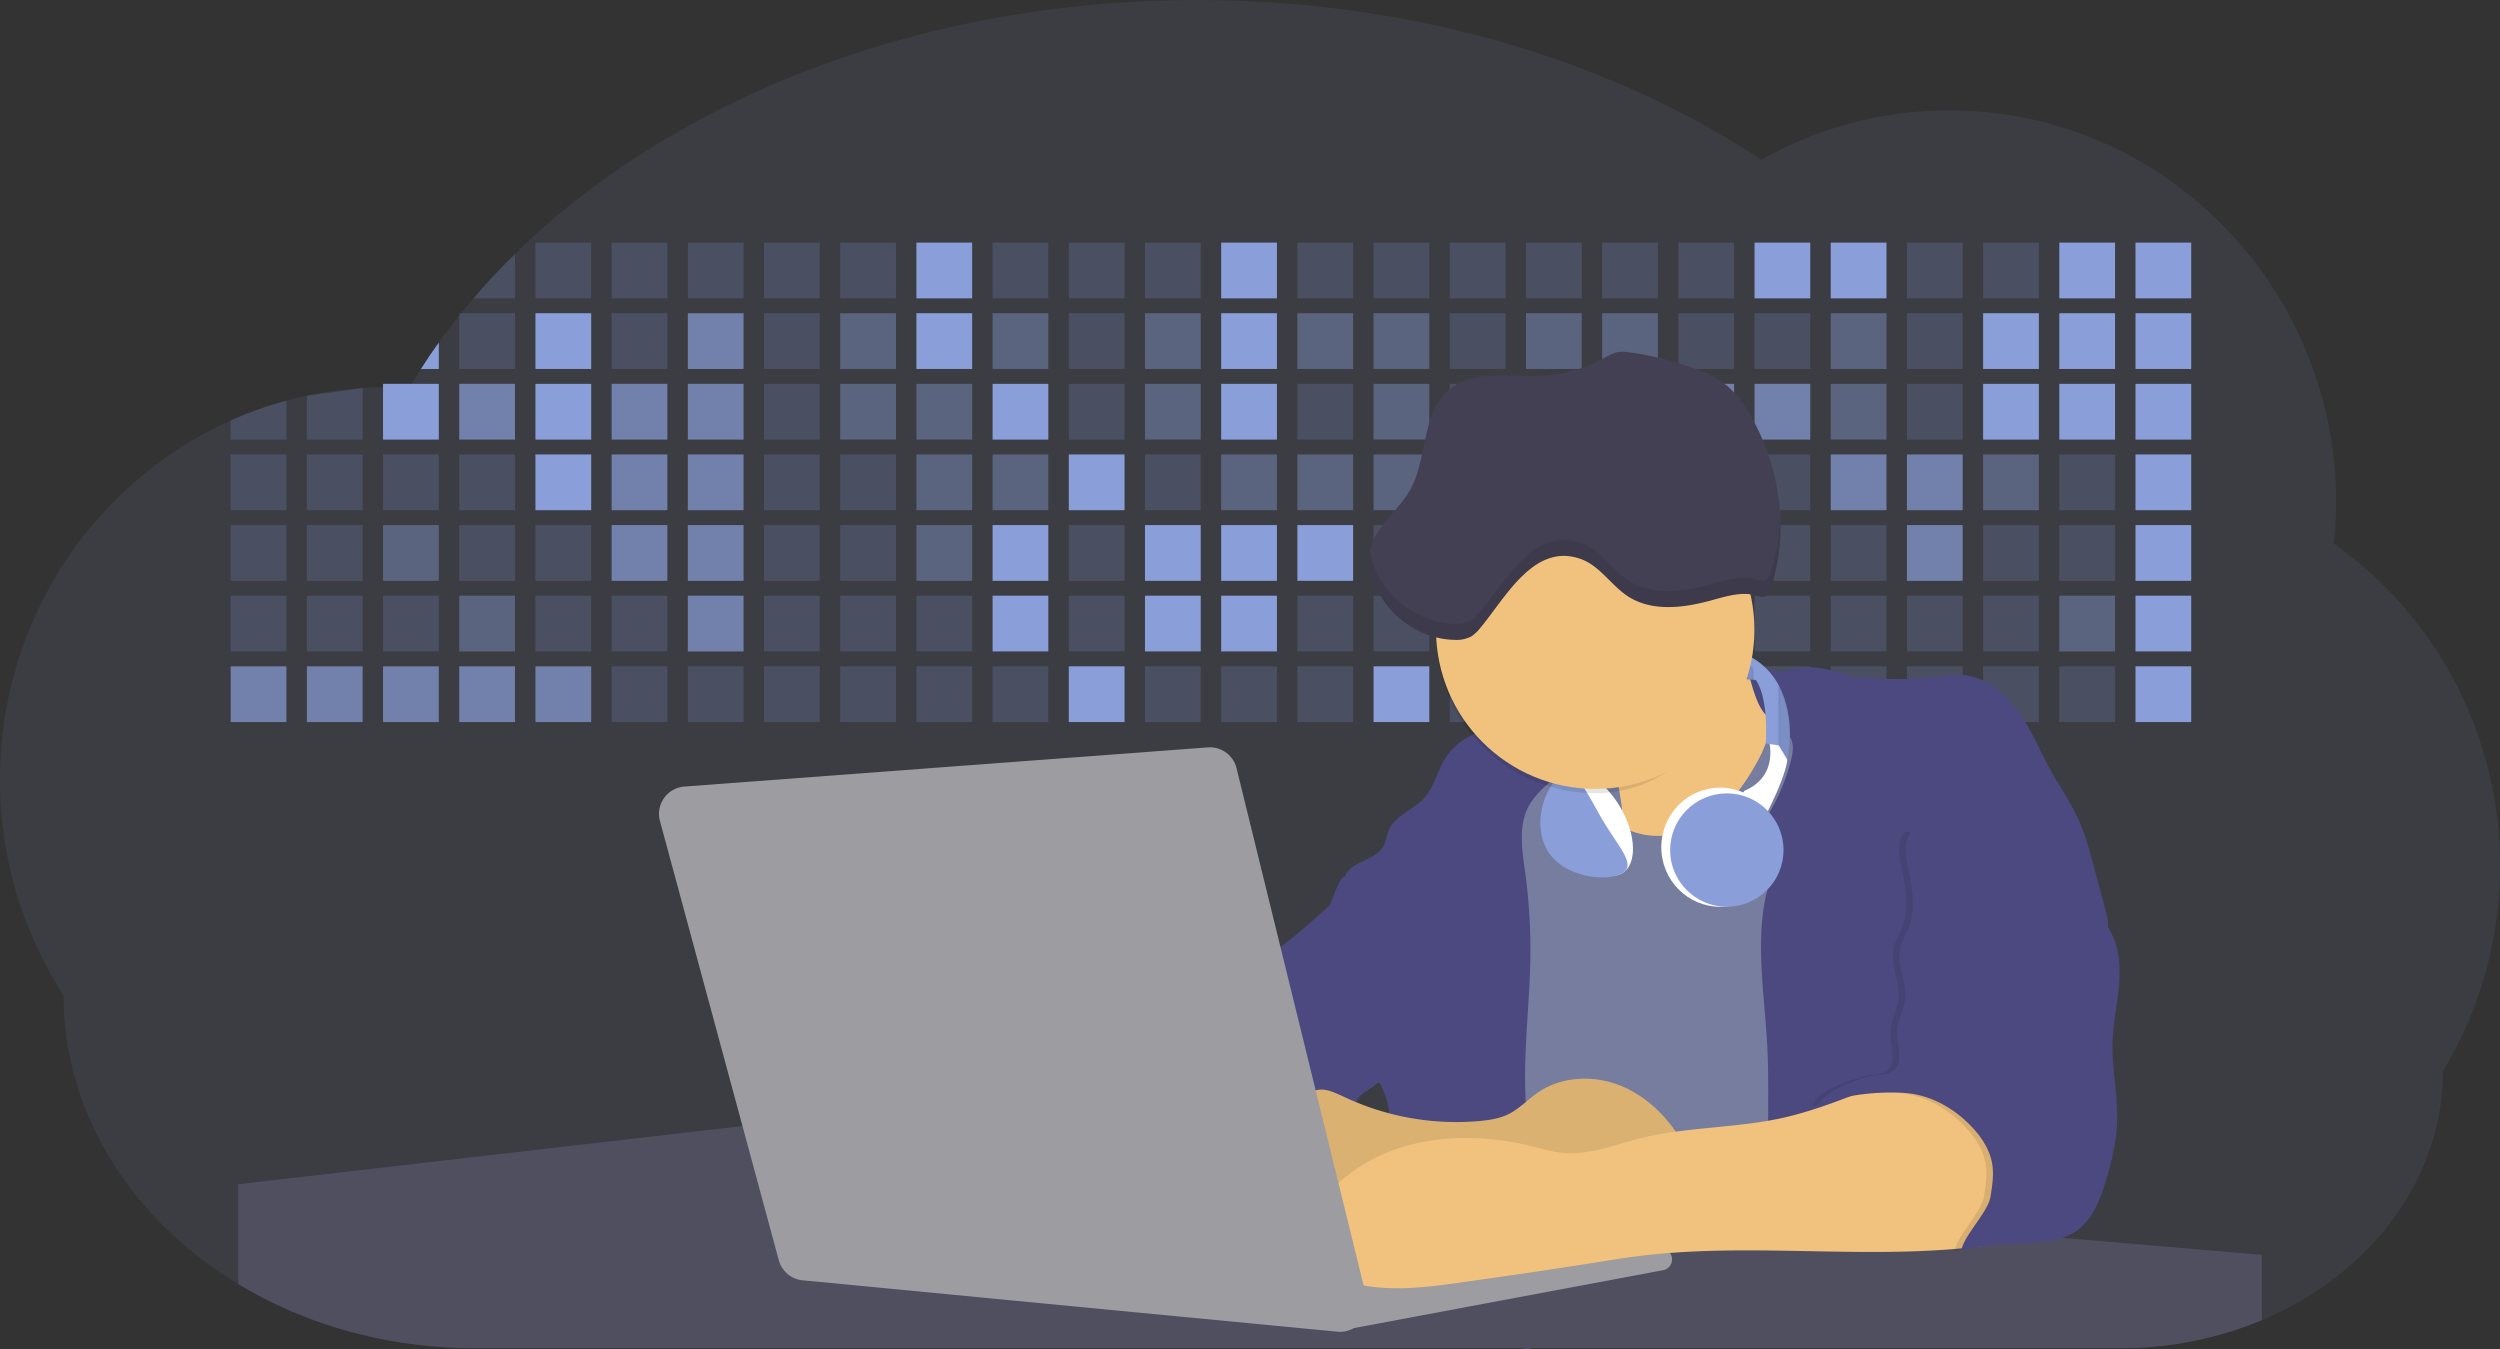 <svg id="aa7bae02-e79e-4d6b-a496-aba15f39787c" data-name="Layer 1" xmlns="http://www.w3.org/2000/svg" width="1144" height="617.32" viewBox="0 0 1144 617.32"><rect x="0" y="0" width="1144" height="617.32" fill="#333333" stroke="none"/><title>developer activity</title><path d="M1172,537.57a181.92,181.92,0,0,1-6.85,49.6,180.06,180.06,0,0,1-19.27,44.28c0,50.1-33.82,93.4-82.91,114a167.3,167.3,0,0,1-64.73,12.8H245.17c-40.25,0-77.55-10.86-108.14-29.36A185.76,185.76,0,0,1,112.2,711c-34-29.22-55.08-69.6-55.08-114.2A180.5,180.5,0,0,1,28,498.08c0-73.36,43.39-136.44,105.55-164.29a174.52,174.52,0,0,1,25.51-9.12q4.63-1.26,9.36-2.26a175.39,175.39,0,0,1,25.51-3.5q4.65-.29,9.35-.33H205c3.46,0,6.89.12,10.3.32l1.12-1.9q2.06-3.44,4.22-6.81,3.9-6.14,8.18-12.1,4.48-6.29,9.35-12.38l.83-1q2.76-3.44,5.64-6.8,9-10.49,19-20.35c72.11-70.68,185.08-116.18,312.08-116.18,98.82,0,189.15,27.55,258.34,73.07A174.18,174.18,0,0,1,920,191.86c97.74,0,177,80.37,177,179.51a184.9,184.9,0,0,1-1,18.78A180,180,0,0,1,1172,537.57Z" transform="translate(-28 -141.34)" fill="#8a9ed9" opacity="0.1"/><path d="M263.66,257.52v20.35h-19Q253.59,267.39,263.66,257.52Z" transform="translate(-28 -141.34)" fill="#8a9ed9" opacity="0.2"/><rect x="245.02" y="111.02" width="25.51" height="25.51" fill="#8a9ed9" opacity="0.2"/><rect x="279.88" y="111.02" width="25.51" height="25.51" fill="#8a9ed9" opacity="0.2"/><rect x="314.75" y="111.02" width="25.51" height="25.51" fill="#8a9ed9" opacity="0.2"/><rect x="349.61" y="111.02" width="25.51" height="25.51" fill="#8a9ed9" opacity="0.2"/><rect x="384.48" y="111.02" width="25.51" height="25.51" fill="#8a9ed9" opacity="0.2"/><rect x="419.35" y="111.02" width="25.51" height="25.51" fill="#8a9ed9"/><rect x="454.21" y="111.02" width="25.51" height="25.51" fill="#8a9ed9" opacity="0.2"/><rect x="489.08" y="111.02" width="25.51" height="25.51" fill="#8a9ed9" opacity="0.2"/><rect x="523.94" y="111.02" width="25.51" height="25.51" fill="#8a9ed9" opacity="0.2"/><rect x="558.81" y="111.02" width="25.51" height="25.51" fill="#8a9ed9"/><rect x="593.68" y="111.02" width="25.51" height="25.51" fill="#8a9ed9" opacity="0.2"/><rect x="628.54" y="111.02" width="25.51" height="25.51" fill="#8a9ed9" opacity="0.2"/><rect x="663.41" y="111.02" width="25.51" height="25.51" fill="#8a9ed9" opacity="0.2"/><rect x="698.28" y="111.02" width="25.51" height="25.51" fill="#8a9ed9" opacity="0.2"/><rect x="733.14" y="111.02" width="25.51" height="25.51" fill="#8a9ed9" opacity="0.2"/><rect x="768.01" y="111.02" width="25.51" height="25.51" fill="#8a9ed9" opacity="0.2"/><rect x="802.87" y="111.02" width="25.51" height="25.51" fill="#8a9ed9"/><rect x="837.74" y="111.02" width="25.51" height="25.51" fill="#8a9ed9"/><rect x="872.61" y="111.02" width="25.51" height="25.51" fill="#8a9ed9" opacity="0.2"/><rect x="907.47" y="111.02" width="25.51" height="25.51" fill="#8a9ed9" opacity="0.2"/><rect x="942.34" y="111.02" width="25.51" height="25.51" fill="#8a9ed9"/><rect x="977.2" y="111.02" width="25.51" height="25.51" fill="#8a9ed9"/><path d="M228.8,298.08v12.1h-8.18Q224.52,304,228.8,298.08Z" transform="translate(-28 -141.34)" fill="#8a9ed9"/><rect x="210.15" y="143.33" width="25.51" height="25.51" fill="#8a9ed9" opacity="0.2"/><rect x="245.02" y="143.33" width="25.51" height="25.51" fill="#8a9ed9"/><rect x="279.88" y="143.33" width="25.51" height="25.51" fill="#8a9ed9" opacity="0.2"/><rect x="314.75" y="143.33" width="25.51" height="25.51" fill="#8a9ed9" opacity="0.7"/><rect x="349.61" y="143.33" width="25.51" height="25.51" fill="#8a9ed9" opacity="0.2"/><rect x="384.48" y="143.33" width="25.51" height="25.51" fill="#8a9ed9" opacity="0.4"/><rect x="419.35" y="143.33" width="25.51" height="25.51" fill="#8a9ed9"/><rect x="454.21" y="143.33" width="25.51" height="25.51" fill="#8a9ed9" opacity="0.4"/><rect x="489.08" y="143.33" width="25.51" height="25.51" fill="#8a9ed9" opacity="0.2"/><rect x="523.94" y="143.33" width="25.51" height="25.51" fill="#8a9ed9" opacity="0.4"/><rect x="558.81" y="143.33" width="25.51" height="25.51" fill="#8a9ed9"/><rect x="593.68" y="143.33" width="25.51" height="25.51" fill="#8a9ed9" opacity="0.4"/><rect x="628.54" y="143.33" width="25.51" height="25.51" fill="#8a9ed9" opacity="0.4"/><rect x="663.41" y="143.33" width="25.51" height="25.51" fill="#8a9ed9" opacity="0.2"/><rect x="698.28" y="143.33" width="25.51" height="25.51" fill="#8a9ed9" opacity="0.4"/><rect x="733.14" y="143.33" width="25.51" height="25.51" fill="#8a9ed9" opacity="0.4"/><rect x="768.01" y="143.33" width="25.51" height="25.51" fill="#8a9ed9" opacity="0.2"/><rect x="802.87" y="143.33" width="25.51" height="25.51" fill="#8a9ed9" opacity="0.2"/><rect x="837.74" y="143.33" width="25.51" height="25.51" fill="#8a9ed9" opacity="0.4"/><rect x="872.61" y="143.33" width="25.51" height="25.51" fill="#8a9ed9" opacity="0.2"/><rect x="907.47" y="143.33" width="25.51" height="25.51" fill="#8a9ed9"/><rect x="942.34" y="143.33" width="25.51" height="25.51" fill="#8a9ed9"/><rect x="977.2" y="143.33" width="25.51" height="25.51" fill="#8a9ed9"/><path d="M159.06,324.67V342.5H133.55v-8.71A174.52,174.52,0,0,1,159.06,324.67Z" transform="translate(-28 -141.34)" fill="#8a9ed9" opacity="0.2"/><polygon points="165.93 177.57 165.93 201.16 140.42 201.16 140.42 181.07 165.93 177.57" fill="#8a9ed9" opacity="0.2"/><rect x="175.28" y="175.65" width="25.51" height="25.51" fill="#8a9ed9"/><rect x="210.15" y="175.65" width="25.51" height="25.51" fill="#8a9ed9" opacity="0.7"/><rect x="245.02" y="175.65" width="25.51" height="25.51" fill="#8a9ed9"/><rect x="279.88" y="175.65" width="25.51" height="25.51" fill="#8a9ed9" opacity="0.7"/><rect x="314.75" y="175.65" width="25.51" height="25.51" fill="#8a9ed9" opacity="0.7"/><rect x="349.61" y="175.65" width="25.51" height="25.51" fill="#8a9ed9" opacity="0.2"/><rect x="384.48" y="175.65" width="25.51" height="25.51" fill="#8a9ed9" opacity="0.4"/><rect x="419.35" y="175.65" width="25.51" height="25.51" fill="#8a9ed9" opacity="0.4"/><rect x="454.21" y="175.65" width="25.51" height="25.51" fill="#8a9ed9"/><rect x="489.08" y="175.65" width="25.51" height="25.51" fill="#8a9ed9" opacity="0.2"/><rect x="523.94" y="175.65" width="25.51" height="25.51" fill="#8a9ed9" opacity="0.4"/><rect x="558.81" y="175.65" width="25.51" height="25.51" fill="#8a9ed9"/><rect x="593.68" y="175.65" width="25.51" height="25.51" fill="#8a9ed9" opacity="0.2"/><rect x="628.54" y="175.65" width="25.51" height="25.51" fill="#8a9ed9" opacity="0.4"/><rect x="663.41" y="175.65" width="25.51" height="25.51" fill="#8a9ed9" opacity="0.2"/><rect x="698.28" y="175.65" width="25.51" height="25.51" fill="#8a9ed9"/><rect x="733.14" y="175.65" width="25.51" height="25.51" fill="#8a9ed9" opacity="0.2"/><rect x="768.01" y="175.65" width="25.51" height="25.51" fill="#8a9ed9" opacity="0.7"/><rect x="802.87" y="175.65" width="25.51" height="25.51" fill="#8a9ed9" opacity="0.7"/><rect x="837.74" y="175.65" width="25.51" height="25.51" fill="#8a9ed9" opacity="0.4"/><rect x="872.61" y="175.65" width="25.51" height="25.51" fill="#8a9ed9" opacity="0.2"/><rect x="907.47" y="175.65" width="25.51" height="25.51" fill="#8a9ed9"/><rect x="942.34" y="175.65" width="25.51" height="25.51" fill="#8a9ed9"/><rect x="977.2" y="175.65" width="25.51" height="25.51" fill="#8a9ed9"/><rect x="105.55" y="207.96" width="25.51" height="25.51" fill="#8a9ed9" opacity="0.2"/><rect x="140.42" y="207.96" width="25.51" height="25.51" fill="#8a9ed9" opacity="0.2"/><rect x="175.28" y="207.96" width="25.51" height="25.51" fill="#8a9ed9" opacity="0.2"/><rect x="210.15" y="207.96" width="25.51" height="25.51" fill="#8a9ed9" opacity="0.2"/><rect x="245.02" y="207.96" width="25.51" height="25.51" fill="#8a9ed9"/><rect x="279.88" y="207.96" width="25.51" height="25.51" fill="#8a9ed9" opacity="0.7"/><rect x="314.75" y="207.96" width="25.51" height="25.51" fill="#8a9ed9" opacity="0.7"/><rect x="349.61" y="207.96" width="25.51" height="25.51" fill="#8a9ed9" opacity="0.2"/><rect x="384.48" y="207.96" width="25.51" height="25.51" fill="#8a9ed9" opacity="0.2"/><rect x="419.35" y="207.96" width="25.51" height="25.51" fill="#8a9ed9" opacity="0.4"/><rect x="454.21" y="207.96" width="25.51" height="25.51" fill="#8a9ed9" opacity="0.4"/><rect x="489.08" y="207.96" width="25.51" height="25.51" fill="#8a9ed9"/><rect x="523.94" y="207.96" width="25.51" height="25.51" fill="#8a9ed9" opacity="0.2"/><rect x="558.81" y="207.96" width="25.51" height="25.51" fill="#8a9ed9" opacity="0.4"/><rect x="593.68" y="207.96" width="25.51" height="25.51" fill="#8a9ed9" opacity="0.4"/><rect x="628.54" y="207.96" width="25.51" height="25.51" fill="#8a9ed9" opacity="0.4"/><rect x="663.41" y="207.96" width="25.51" height="25.51" fill="#8a9ed9" opacity="0.4"/><rect x="698.28" y="207.96" width="25.51" height="25.51" fill="#8a9ed9" opacity="0.2"/><rect x="733.14" y="207.96" width="25.51" height="25.51" fill="#8a9ed9" opacity="0.2"/><rect x="768.01" y="207.96" width="25.51" height="25.51" fill="#8a9ed9" opacity="0.2"/><rect x="802.87" y="207.96" width="25.51" height="25.51" fill="#8a9ed9" opacity="0.2"/><rect x="837.74" y="207.96" width="25.51" height="25.51" fill="#8a9ed9" opacity="0.7"/><rect x="872.61" y="207.96" width="25.51" height="25.51" fill="#8a9ed9" opacity="0.7"/><rect x="907.47" y="207.96" width="25.51" height="25.51" fill="#8a9ed9" opacity="0.4"/><rect x="942.34" y="207.96" width="25.51" height="25.51" fill="#8a9ed9" opacity="0.2"/><rect x="977.2" y="207.96" width="25.51" height="25.51" fill="#8a9ed9"/><rect x="105.55" y="240.28" width="25.51" height="25.51" fill="#8a9ed9" opacity="0.2"/><rect x="140.42" y="240.28" width="25.51" height="25.51" fill="#8a9ed9" opacity="0.2"/><rect x="175.28" y="240.28" width="25.51" height="25.51" fill="#8a9ed9" opacity="0.4"/><rect x="210.15" y="240.28" width="25.51" height="25.51" fill="#8a9ed9" opacity="0.2"/><rect x="245.02" y="240.28" width="25.51" height="25.51" fill="#8a9ed9" opacity="0.2"/><rect x="279.88" y="240.28" width="25.51" height="25.51" fill="#8a9ed9" opacity="0.7"/><rect x="314.75" y="240.28" width="25.51" height="25.51" fill="#8a9ed9" opacity="0.7"/><rect x="349.61" y="240.28" width="25.51" height="25.51" fill="#8a9ed9" opacity="0.2"/><rect x="384.48" y="240.28" width="25.51" height="25.51" fill="#8a9ed9" opacity="0.2"/><rect x="419.35" y="240.28" width="25.51" height="25.51" fill="#8a9ed9" opacity="0.4"/><rect x="454.21" y="240.28" width="25.51" height="25.51" fill="#8a9ed9"/><rect x="489.08" y="240.28" width="25.51" height="25.51" fill="#8a9ed9" opacity="0.2"/><rect x="523.94" y="240.28" width="25.51" height="25.51" fill="#8a9ed9"/><rect x="558.81" y="240.28" width="25.51" height="25.51" fill="#8a9ed9"/><rect x="593.68" y="240.28" width="25.51" height="25.51" fill="#8a9ed9"/><rect x="628.54" y="240.28" width="25.51" height="25.51" fill="#8a9ed9" opacity="0.2"/><rect x="663.41" y="240.28" width="25.51" height="25.51" fill="#8a9ed9"/><rect x="698.28" y="240.28" width="25.51" height="25.51" fill="#8a9ed9" opacity="0.2"/><rect x="733.14" y="240.28" width="25.51" height="25.51" fill="#8a9ed9" opacity="0.2"/><rect x="768.01" y="240.28" width="25.51" height="25.51" fill="#8a9ed9" opacity="0.2"/><rect x="802.87" y="240.28" width="25.51" height="25.51" fill="#8a9ed9" opacity="0.2"/><rect x="837.74" y="240.28" width="25.51" height="25.51" fill="#8a9ed9" opacity="0.2"/><rect x="872.61" y="240.28" width="25.51" height="25.51" fill="#8a9ed9" opacity="0.7"/><rect x="907.47" y="240.28" width="25.51" height="25.51" fill="#8a9ed9" opacity="0.2"/><rect x="942.34" y="240.28" width="25.51" height="25.51" fill="#8a9ed9" opacity="0.2"/><rect x="977.2" y="240.28" width="25.51" height="25.51" fill="#8a9ed9"/><rect x="105.55" y="272.59" width="25.51" height="25.51" fill="#8a9ed9" opacity="0.2"/><rect x="140.42" y="272.59" width="25.51" height="25.51" fill="#8a9ed9" opacity="0.2"/><rect x="175.28" y="272.59" width="25.51" height="25.51" fill="#8a9ed9" opacity="0.2"/><rect x="210.15" y="272.59" width="25.51" height="25.51" fill="#8a9ed9" opacity="0.4"/><rect x="245.02" y="272.59" width="25.51" height="25.51" fill="#8a9ed9" opacity="0.2"/><rect x="279.88" y="272.59" width="25.51" height="25.51" fill="#8a9ed9" opacity="0.2"/><rect x="314.75" y="272.59" width="25.51" height="25.51" fill="#8a9ed9" opacity="0.7"/><rect x="349.61" y="272.59" width="25.51" height="25.51" fill="#8a9ed9" opacity="0.2"/><rect x="384.48" y="272.59" width="25.51" height="25.51" fill="#8a9ed9" opacity="0.2"/><rect x="419.35" y="272.59" width="25.51" height="25.51" fill="#8a9ed9" opacity="0.2"/><rect x="454.21" y="272.59" width="25.51" height="25.51" fill="#8a9ed9"/><rect x="489.08" y="272.59" width="25.51" height="25.51" fill="#8a9ed9" opacity="0.2"/><rect x="523.94" y="272.59" width="25.51" height="25.51" fill="#8a9ed9"/><rect x="558.81" y="272.59" width="25.51" height="25.51" fill="#8a9ed9"/><rect x="593.68" y="272.59" width="25.51" height="25.51" fill="#8a9ed9" opacity="0.2"/><rect x="628.54" y="272.59" width="25.51" height="25.51" fill="#8a9ed9" opacity="0.2"/><rect x="663.41" y="272.59" width="25.51" height="25.51" fill="#8a9ed9" opacity="0.2"/><rect x="698.28" y="272.59" width="25.51" height="25.51" fill="#8a9ed9" opacity="0.2"/><rect x="733.14" y="272.59" width="25.51" height="25.51" fill="#8a9ed9" opacity="0.2"/><rect x="768.01" y="272.59" width="25.51" height="25.51" fill="#8a9ed9" opacity="0.2"/><rect x="802.87" y="272.59" width="25.51" height="25.51" fill="#8a9ed9" opacity="0.2"/><rect x="837.74" y="272.59" width="25.51" height="25.51" fill="#8a9ed9" opacity="0.2"/><rect x="872.61" y="272.59" width="25.51" height="25.51" fill="#8a9ed9" opacity="0.2"/><rect x="907.47" y="272.59" width="25.51" height="25.51" fill="#8a9ed9" opacity="0.2"/><rect x="942.34" y="272.59" width="25.51" height="25.51" fill="#8a9ed9" opacity="0.4"/><rect x="977.2" y="272.59" width="25.51" height="25.51" fill="#8a9ed9"/><rect x="105.55" y="304.91" width="25.51" height="25.51" fill="#8a9ed9" opacity="0.7"/><rect x="140.42" y="304.91" width="25.51" height="25.51" fill="#8a9ed9" opacity="0.7"/><rect x="175.28" y="304.91" width="25.51" height="25.51" fill="#8a9ed9" opacity="0.7"/><rect x="210.15" y="304.91" width="25.51" height="25.51" fill="#8a9ed9" opacity="0.7"/><rect x="245.02" y="304.91" width="25.51" height="25.51" fill="#8a9ed9" opacity="0.7"/><rect x="279.88" y="304.91" width="25.51" height="25.51" fill="#8a9ed9" opacity="0.2"/><rect x="314.75" y="304.91" width="25.51" height="25.51" fill="#8a9ed9" opacity="0.2"/><rect x="349.61" y="304.91" width="25.51" height="25.51" fill="#8a9ed9" opacity="0.2"/><rect x="384.48" y="304.91" width="25.51" height="25.51" fill="#8a9ed9" opacity="0.2"/><rect x="419.35" y="304.91" width="25.51" height="25.51" fill="#8a9ed9" opacity="0.2"/><rect x="454.21" y="304.91" width="25.51" height="25.51" fill="#8a9ed9" opacity="0.2"/><rect x="489.08" y="304.91" width="25.51" height="25.51" fill="#8a9ed9"/><rect x="523.94" y="304.91" width="25.51" height="25.51" fill="#8a9ed9" opacity="0.2"/><rect x="558.81" y="304.91" width="25.51" height="25.51" fill="#8a9ed9" opacity="0.2"/><rect x="593.68" y="304.91" width="25.51" height="25.51" fill="#8a9ed9" opacity="0.2"/><rect x="628.54" y="304.91" width="25.51" height="25.51" fill="#8a9ed9"/><rect x="663.41" y="304.91" width="25.51" height="25.51" fill="#8a9ed9" opacity="0.2"/><rect x="698.28" y="304.91" width="25.51" height="25.51" fill="#8a9ed9" opacity="0.2"/><rect x="733.14" y="304.91" width="25.51" height="25.51" fill="#8a9ed9" opacity="0.2"/><rect x="768.01" y="304.91" width="25.51" height="25.51" fill="#8a9ed9" opacity="0.2"/><rect x="802.87" y="304.91" width="25.51" height="25.51" fill="#8a9ed9" opacity="0.2"/><rect x="837.74" y="304.91" width="25.51" height="25.51" fill="#8a9ed9" opacity="0.2"/><rect x="872.61" y="304.91" width="25.51" height="25.51" fill="#8a9ed9" opacity="0.2"/><rect x="907.47" y="304.91" width="25.51" height="25.51" fill="#8a9ed9" opacity="0.2"/><rect x="942.34" y="304.91" width="25.51" height="25.51" fill="#8a9ed9" opacity="0.2"/><rect x="977.2" y="304.91" width="25.51" height="25.51" fill="#8a9ed9"/><circle cx="734.52" cy="363.89" r="34.87" fill="#767d9f"/><path d="M760.71,460.87q5.22,22.78,8.86,45.9c.73,4.58,1.38,9.41-.28,13.74-1.39,3.61-4.22,6.43-6.44,9.59s-3.9,7.21-2.55,10.83,5.29,5.6,9.05,6.62c10.76,2.9,22.23.79,32.94-2.35a53.29,53.29,0,0,0,13.81-5.72c4.54-2.88,8.26-6.88,11.68-11,15.61-18.93,25.83-41.65,35.45-64.23a39.12,39.12,0,0,1-33.11-13.34c-3.94-4.63-6.83-11.08-4.61-16.74-6.51,3.57-14.24,3.81-21.25,6.25a75.49,75.49,0,0,0-12.5,6.15q-7.18,4.15-14.28,8.46C772.07,458.29,767,461.19,760.71,460.87Z" transform="translate(-28 -141.34)" fill="#f1c27d"/><path d="M833.64,487.05c-6.11,11.89-14.06,23.32-25.41,30.4s-26.63,9-38,2c-5.6-3.42-9.84-8.62-14.73-13s-11-8.13-17.57-7.56c-7.24.63-12.91,6.28-17.76,11.69-7.36,8.22-14.47,16.79-19.68,26.52-10,18.7-12.37,40.56-11.93,61.76s3.51,42.29,3.58,63.49c.1,26.08-4.32,51.95-8.79,77.64,41.1-5.06,82.25,6,123.44,10.19,26.36,2.71,52.92,2.65,79.42,2.58,4.66,0,9.62-.12,13.5-2.7a18.2,18.2,0,0,0,5.59-6.64c3.66-6.75,5.13-14.45,6.15-22.06,2.59-19.22,2.67-38.68,2.74-58.08.18-47,.35-94.17-5.62-140.8-1.47-11.47-3.35-23-7.75-33.73s-11.58-20.6-21.62-26.35c-6.45-3.7-21.4-10.14-29-6.41C841.67,460.15,837.73,479.09,833.64,487.05Z" transform="translate(-28 -141.34)" fill="#767d9f"/><path d="M836.68,619.77c-1.55-29-7.86-59.95,5.57-85.69,3.3-6.32-8.54-14.21-4.88-20.33a92.08,92.08,0,0,0,10.06-23.93c.76-2.89,1.37-5.95.65-8.85-1.33-5.29-6.56-8.44-11-11.66-4.9-3.56-7.42-14.41-9-20.28s12.57,1.2,18.26-.89c7.9-2.89,17.94-1.07,25.82,1.86,4.4,1.62,9.18,1.76,13.87,1.88,9.11.24,18.25.47,27.29-.65,4.06-.51,8.13-1.28,12.21-1.05,10.41.59,19.46,7.71,25.62,16.13s10.08,18.23,15.13,27.35c4.21,7.6,9.23,14.78,12.82,22.69,3.18,7,5.19,14.52,7.18,22l5.13,19.19a25.58,25.58,0,0,1,1.26,8.51c-.26,3.07-1.62,5.93-3,8.66A164.12,164.12,0,0,1,971,603.2c-10.79,13.23-23.89,25.16-30.3,41-2.5,6.17-3.89,12.73-5.16,19.27a707.94,707.94,0,0,0-10.9,79.15,174.2,174.2,0,0,0-36.52-12.21,177.61,177.61,0,0,0-19-3c-5.59-.58-12.8.52-18.12-1-8.9-2.53-9.88-17.58-11.23-25.46-2.16-12.55-2.59-25.32-2.67-38C837,648.53,837.45,634.14,836.68,619.77Z" transform="translate(-28 -141.34)" fill="#4c4981"/><path d="M641.23,565.54c4.21,24,8.85,48.07,18,70.62-.23.22-.46.42-.69.62-.81.69-1.65,1.34-2.53,2-2.05,1.44-4.3,2.66-6,4.54a8,8,0,0,0-1.5,2.45,5.48,5.48,0,0,0,0,4.47c-4.77,2.11-10.31,1.46-15.66,1.26-4.61-.17-9.08,0-12.78,2.53-5.14,3.54-6.69,10.34-7.52,16.52q-.46,3.38-.79,6.77-.32,3.15-.52,6.32a188.61,188.61,0,0,0-.19,21q.08,1.92.21,3.84c-16.34-.39-31.23-8.91-45.32-17.19-3.22-1.89-6.54-3.88-8.63-7A15.8,15.8,0,0,1,555,674c0-.51.09-1,.16-1.52a41.58,41.58,0,0,1,2.29-8.68,107.2,107.2,0,0,1,19.19-32.65c3.58-4.18,7.61-8.27,9.28-13.52.73-2.29,1-4.72,1.74-7,3.32-9.88,15.3-14.55,19.4-24.14,1-2.29,1.46-4.8,2.7-7a17.63,17.63,0,0,1,4.25-4.75c.73-.61,1.49-1.2,2.24-1.79q10.54-8.26,20.31-17.45,1.82-1.71,3.6-3.46A59.48,59.48,0,0,0,641.23,565.54Z" transform="translate(-28 -141.34)" fill="#4c4981"/><path d="M742,494.56c-1.44,1.52-3,2.95-4.53,4.37l-.41.37-1.62,1.5a39,39,0,0,0-7.55,8.79l-.17.28c-5.1,9.13-3.21,20.37-1.79,30.74a261.55,261.55,0,0,1,2.37,39c-.26,18-2.38,35.88-2.42,53.86,0,4.08.09,8.15.27,12.23.29,6.63.79,13.25,1.39,19.87.65,7.26,1.43,14.51,2.16,21.76.58,5.61,1.13,11.21,1.59,16.81.23,2.9.45,5.79.63,8.69.21,3.4.38,6.81.48,10.21h0c.07,2.16.11,4.31.11,6.47,0,1.23,0,2.45,0,3.67q0,3.51-.19,7-.2,4.49-.61,9c-.31,3.27-.86,6.84-3.16,9.14-.14.14-.29.27-.44.4l-3.24-.4a332.72,332.72,0,0,0-67.3-1.2c.49-3.38.94-6.75,1.38-10.14.2-1.6.4-3.21.59-4.82q.33-2.76.63-5.52c.23-2,.44-4,.64-6q.78-7.73,1.37-15.47.87-11.29,1.32-22.62.22-5.41.34-10.83.17-6.72.16-13.45,0-6.54-.11-13.1c0-1.44-.06-2.88-.18-4.31a27.35,27.35,0,0,0-.53-3.83,49.87,49.87,0,0,0-3-8.48c-.22-.52-.43-1-.64-1.55-.12-.27-.23-.55-.34-.82,5.76-5.13,9.86-12,13.8-18.76,6.39-10.89,12.93-22.26,14-34.84s-5.18-26.71-17.2-30.55c-3.27-1-6.73-1.28-10.1-1.87-3.18-.56-9.81-1.83-13.49-4.11q-3,3.08-6,6.05a22.15,22.15,0,0,1,2.17-8.71l1.42.07a2.71,2.71,0,0,1-.16-1c0-1.07.74-2.28,2.32-3.62,4.71-4,12.12-4.89,15.09-10.3,1.24-2.25,1.45-4.93,2.45-7.29,2.87-6.73,11.11-9.21,16.07-14.59s6.2-13,10.21-19a28.62,28.62,0,0,1,12-10c.4-.19.81-.38,1.22-.55,8.3-3.55,18.16-4.36,26.76-4.34,3.34,0,12,.1,16.24,1.79a5.32,5.32,0,0,1,1.85,1.13C752.37,480.61,745.34,491,742,494.56Z" transform="translate(-28 -141.34)" fill="#4c4981"/><path d="M642.72,542.69a60.88,60.88,0,0,1,46.74,4.87c7.2,4,13.66,9.58,17.62,16.78,5.95,10.8,5.69,23.82,5.27,36.15-.21,6.17-.48,12.56-3.2,18.1C706,625,700.06,629.4,694,633a42.24,42.24,0,0,1-12.32,5.33c-6.72,1.46-13.7.22-20.47-1-7.36-1.36-15.26-3-20.37-8.48-3-3.18-4.64-7.31-6.26-11.35q-3.49-8.75-7-17.48c-4.05-10.11-5.42-18.52-.07-28.37,2.43-4.49,5.4-8.69,7.8-13.21C636.51,556.14,640.81,543.28,642.72,542.69Z" transform="translate(-28 -141.34)" fill="#4c4981"/><path d="M1063,715.56v29.9a167.3,167.3,0,0,1-64.73,12.8H728.58c-.14.14-.29.27-.44.4l-3.24-.4H245.17c-40.25,0-77.55-10.86-108.14-29.36V683.25l230.72-26.63.18,0L502.29,668l34.77,3,18.06,1.53,37.38,3.17,19.23,1.63,28,2.38,3.94.33,20.18,1.71L691.23,684l38.5,3.26,64.18,5.45,45.15,3.83,74.14,6.29,14.1,1.19,1.52.13,1.32.11,18.62,1.58,20.44,1.74,2.37.2Z" transform="translate(-28 -141.34)" fill="#504f60"/><polygon points="764 573.12 474.86 523.77 463.65 580.46 596.19 596.33 637 601.44 749.26 579.33 764 573.12" fill="#9c9ca1"/><path d="M642.33,739.94l144.86-27.23a5,5,0,0,1,5.94,4.93h0a5,5,0,0,1-4.09,4.93L647.57,749.06Z" transform="translate(-28 -141.34)" fill="#9c9ca1"/><path d="M705.17,654.31c4.51-.42,9.08-1.13,13.14-3.13,5-2.49,8.89-6.78,13.52-9.94,10.18-7,23.8-7.94,35.47-3.92s21.41,12.63,28.23,22.91c4.53,6.85,7.93,15.59,4.73,23.15a30.51,30.51,0,0,1-4.12,6.44l-8.34,10.9a29,29,0,0,1-5.66,6.09c-3.12,2.27-7,3.2-10.82,3.76-10.15,1.48-20.48.64-30.71,1.32-17.57,1.17-34.73,6.83-52.34,6.64-10.12-.11-20.11-2.15-30-4.19l-43.77-9c-7.62-1.56-16.23-3.84-19.82-10.75-1.61-3.11-1.91-6.71-2.1-10.21-.52-9.64,0-20.36,6.68-27.31,6.28-6.52,16.21-8.58,23.71-13.4,9.18-5.91,12.21-4,21.89.44A120,120,0,0,0,705.17,654.31Z" transform="translate(-28 -141.34)" fill="#f1c27d"/><path d="M705.17,654.31c4.51-.42,9.08-1.13,13.14-3.13,5-2.49,8.89-6.78,13.52-9.94,10.18-7,23.8-7.94,35.47-3.92s21.41,12.63,28.23,22.91c4.53,6.85,7.93,15.59,4.73,23.15a30.51,30.51,0,0,1-4.12,6.44l-8.34,10.9a29,29,0,0,1-5.66,6.09c-3.12,2.27-7,3.2-10.82,3.76-10.15,1.48-20.48.64-30.71,1.32-17.57,1.17-34.73,6.83-52.34,6.64-10.12-.11-20.11-2.15-30-4.19l-43.77-9c-7.62-1.56-16.23-3.84-19.82-10.75-1.61-3.11-1.91-6.71-2.1-10.21-.52-9.64,0-20.36,6.68-27.31,6.28-6.52,16.21-8.58,23.71-13.4,9.18-5.91,12.21-4,21.89.44A120,120,0,0,0,705.17,654.31Z" transform="translate(-28 -141.34)" opacity="0.09"/><path d="M880.94,640.6c-12.28,4.75-24.63,9.52-37.49,12.35-21.56,4.75-44.12,4-65.51,9.43-11.3,2.88-22.53,7.52-34.14,6.58-5.19-.42-10.2-2-15.25-3.2-28.37-7-60.62-4.73-83.66,13.27-7.88,6.15-14.33,13.82-20.18,22a14.7,14.7,0,0,0,5.91,21.88A86.62,86.62,0,0,0,659,730.48c13.13,1.16,26.32-.7,39.38-2.56,19.38-2.75,38.77-5.51,58.1-8.6,6.94-1.11,13.88-2.26,20.86-3.14,50.23-6.35,101.37,1.37,151.73-3.93,5.09-.54,10.27-1.24,14.9-3.41,11.72-5.5,17.52-20,15.1-32.74s-11.76-23.33-23-29.83c-9.42-5.47-19.58-7.68-30.07-10C896.26,634,890.32,637,880.94,640.6Z" transform="translate(-28 -141.34)" fill="#f1c27d"/><path d="M988.67,564.44c5.54,7.26,6.72,17,6.12,26.09s-2.76,18.08-3.08,27.21c-.44,12.52,2.58,25,2.07,37.48-.36,8.73-2.43,17.29-4.88,25.67-2.89,9.89-7.07,20.52-16.2,25.27-12.12,6.31-37.54,2.76-50.29,7.7,1.16-7.23,12.28-17.7,13.44-24.93.8-5,1.61-10.14.75-15.15-1.1-6.39-4.85-12.06-9.3-16.78-7.08-7.51-16.32-13.16-26.47-15s-35-.33-43.12,6.08c-1-6.62,17.6-13,24.14-14.43,3.26-.73,7-.32,9.61-2.39,5-3.92,1.37-11.73,1.61-18,.19-5,3.11-9.58,3.7-14.58,1-8-4.22-16.15-2.17-24,.76-2.9,2.45-5.45,3.62-8.21,3.56-8.45,2-18.09.1-27.07-1.18-5.64-2.33-12,.81-16.81,2.91-4.49,11.17,11.5,16.46,10.76,17.47-2.45,33.28-15.4,47.39-4.8,7.19,5.4,8.13,11,11,18.71C976.77,554.6,984,558.36,988.67,564.44Z" transform="translate(-28 -141.34)" opacity="0.1"/><path d="M991.67,564.44c5.54,7.26,6.72,17,6.12,26.09s-2.76,18.08-3.08,27.21c-.44,12.52,2.58,25,2.07,37.48-.36,8.73-2.43,17.29-4.88,25.67-2.89,9.89-7.07,20.52-16.2,25.27-12.12,6.31-37.54,2.76-50.29,7.7,1.16-7.23,12.28-17.7,13.44-24.93.8-5,1.61-10.14.75-15.15-1.1-6.39-4.85-12.06-9.3-16.78-7.08-7.51-16.32-13.16-26.47-15s-35-.33-43.12,6.08c-1-6.62,17.6-13,24.14-14.43,3.26-.73,7-.32,9.61-2.39,5-3.92,1.37-11.73,1.61-18,.19-5,3.11-9.58,3.7-14.58,1-8-4.22-16.15-2.17-24,.76-2.9,2.45-5.45,3.62-8.21,3.56-8.45,2-18.09.1-27.07-1.18-5.64-2.33-12,.81-16.81,2.91-4.49,8.6-6.19,13.89-6.94a68.42,68.42,0,0,1,50,12.9c7.19,5.4,8.13,11,11,18.71C979.77,554.6,987,558.36,991.67,564.44Z" transform="translate(-28 -141.34)" fill="#4c4981"/><path d="M330,517.06,384.37,718a12.55,12.55,0,0,0,10.91,9.21L640,750.72a12.54,12.54,0,0,0,13.38-15.48L593.84,492.86a12.54,12.54,0,0,0-13.12-9.51L341.13,501.27A12.54,12.54,0,0,0,330,517.06Z" transform="translate(-28 -141.34)" fill="#9c9ca1"/><ellipse cx="787.11" cy="387.68" rx="26.9" ry="27.25" fill="#fff"/><path d="M837.2,479.31s5.67,16.86-11.06,23.95L824,507l10.48,10.34S847.4,493.77,846,485.4C846,485.4,844,476.9,837.2,479.31Z" transform="translate(-28 -141.34)" fill="#fff"/><circle cx="790.2" cy="388.99" r="25.94" fill="#8a9ed9"/><path d="M846.13,489.23l-4.12-6.8-6-.85c1.28-22.39-4.53-29.06-4.53-29.06l-1.35-.13-5.88-.57-11.06-11.48v-3.26c15.54,1.85,24.13,9.23,28.77,17.88C850.16,470.14,846.13,489.23,846.13,489.23Z" transform="translate(-28 -141.34)" fill="#8a9ed9"/><path d="M830.18,448.27v4.12l-5.88-.57-11.06-11.48S830.35,444.17,830.18,448.27Z" transform="translate(-28 -141.34)" stroke="#4c4981" stroke-miterlimit="10" opacity="0.1"/><path d="M846.13,489.23l-4.12-6.8V455C850.16,470.14,846.13,489.23,846.13,489.23Z" transform="translate(-28 -141.34)" stroke="#4c4981" stroke-miterlimit="10" opacity="0.1"/><ellipse cx="757.11" cy="518.2" rx="14.43" ry="26.32" transform="translate(-185.67 306.64) rotate(-30)" fill="#fff"/><path d="M761,516c7.27,12.59,16.19,21,9.29,25s-27,2-34.27-10.6-.67-30,6.23-34S753.72,503.38,761,516Z" transform="translate(-28 -141.34)" fill="#8a9ed9"/><path d="M825.73,425.3c0,40.23-27.53,79-67.76,79a72.85,72.85,0,0,1,0-145.7C798.2,358.64,825.73,385.06,825.73,425.3Z" transform="translate(-28 -141.34)" opacity="0.1"/><circle cx="729.97" cy="288.15" r="72.85" fill="#f1c27d"/><path d="M751.57,397.21c8.67,3.19,13.8,12.15,21.58,17.14,11,7,25.32,5.19,37.88,1.73,7-1.91,14.32-4.24,21.21-2.12a6,6,0,0,0,3.23.46c1.5-.43,2.24-2.09,2.73-3.57,8.52-25.4,4.69-54.17-8.17-77.67-3.32-6.06-7.3-11.92-12.78-16.13-4.32-3.31-9.4-5.48-14.52-7.33a145,145,0,0,0-28.88-7.13,17.94,17.94,0,0,0-5.27-.17c-2.41.39-4.57,1.69-6.72,2.85A68.78,68.78,0,0,1,732,313.38c-14,.53-30-2.77-40.79,6.21-13,10.77-9.76,31.78-18.19,46.4-5.58,9.67-16.34,16.69-18.11,27.7a25.57,25.57,0,0,0,.63,10.07c4.12,16.94,20.52,30.06,38,30.37a14.42,14.42,0,0,0,7.76-1.59,17.55,17.55,0,0,0,4.09-3.89C716.84,415.09,729.94,389.25,751.57,397.21Z" transform="translate(-28 -141.34)" fill="#444053"/><path d="M838.2,403.48c-.49,1.48-1.23,3.14-2.73,3.57a6,6,0,0,1-3.23-.46c-6.89-2.12-14.25.21-21.2,2.12-12.57,3.46-26.92,5.31-37.88-1.73-7.79-5-12.91-14-21.59-17.14-21.63-8-34.73,17.88-46.21,31.44a17.55,17.55,0,0,1-4.09,3.89,14.42,14.42,0,0,1-7.76,1.59c-17.42-.31-33.83-13.43-38-30.37-.23-1-.43-2-.58-3,0,.09,0,.17-.05.26a25.57,25.57,0,0,0,.63,10.07c4.12,16.94,20.53,30.06,38,30.37a14.42,14.42,0,0,0,7.76-1.59,17.55,17.55,0,0,0,4.09-3.89c11.48-13.56,24.58-39.4,46.21-31.44,8.68,3.19,13.8,12.15,21.59,17.14,11,7,25.31,5.19,37.88,1.73,7-1.91,14.31-4.24,21.2-2.12a6,6,0,0,0,3.23.46c1.5-.43,2.24-2.09,2.73-3.57a90.29,90.29,0,0,0,4.48-32.26A88.8,88.8,0,0,1,838.2,403.48Z" transform="translate(-28 -141.34)" opacity="0.1"/></svg>